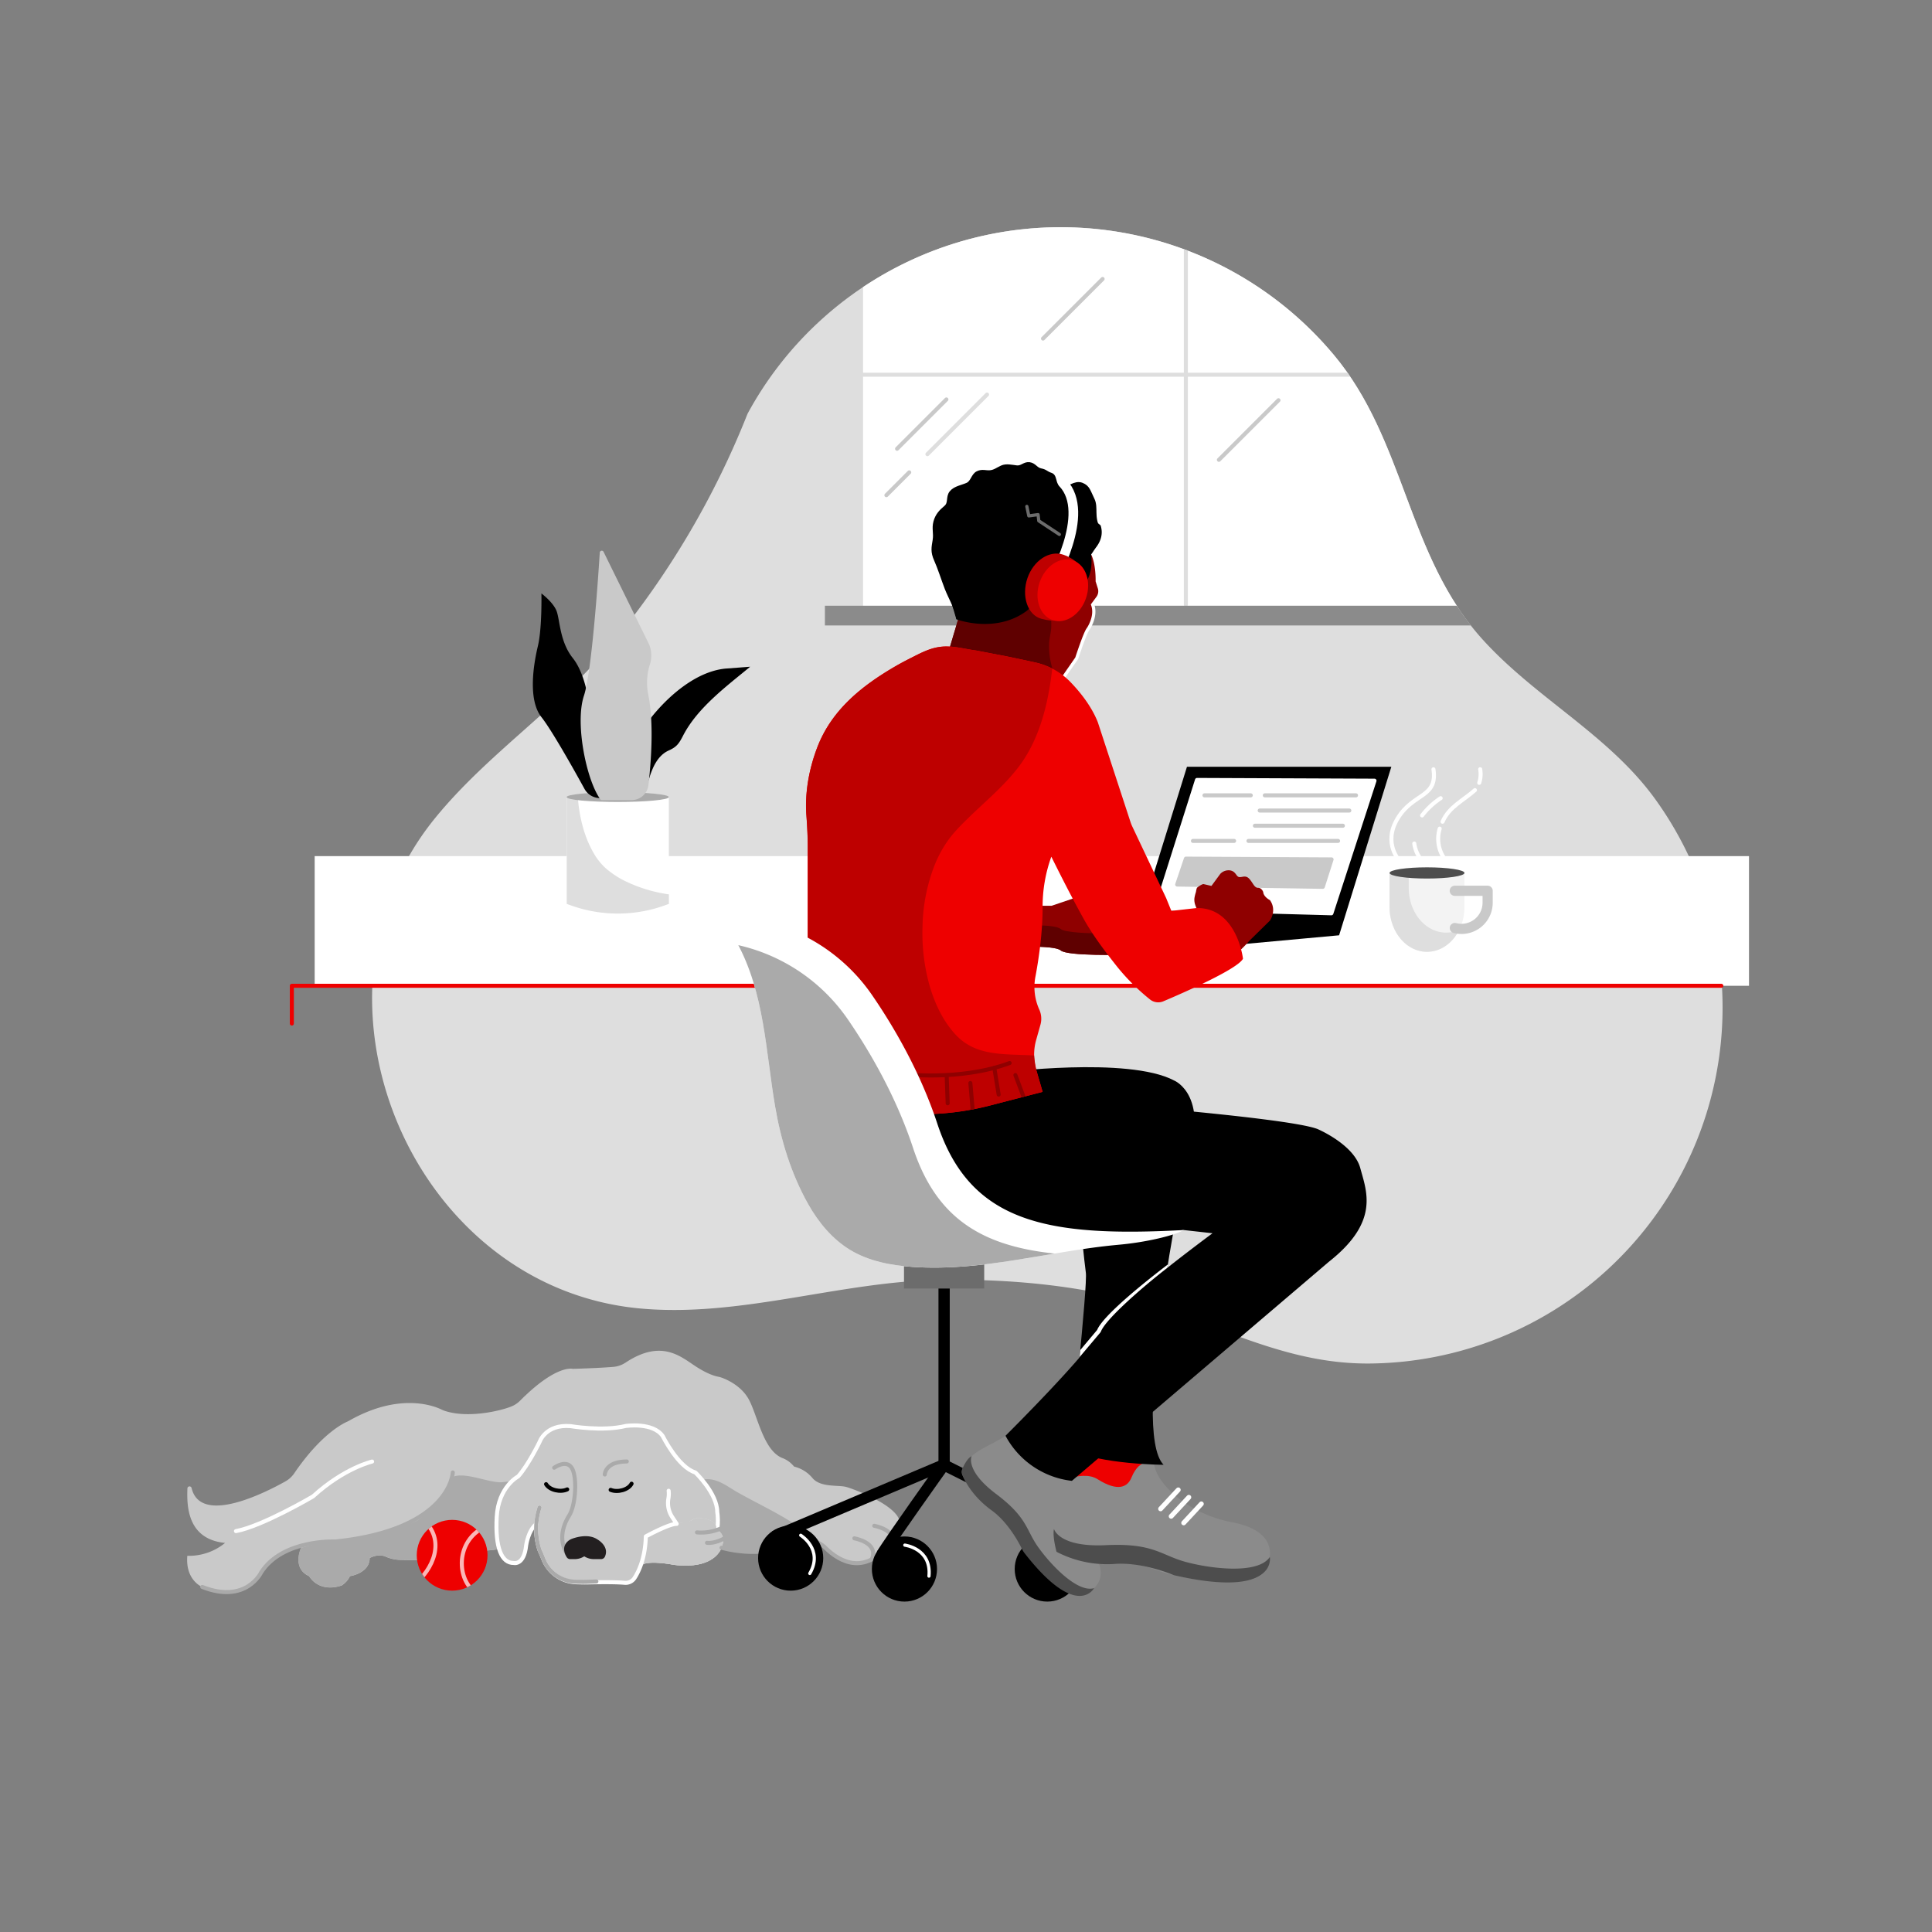 <svg xmlns="http://www.w3.org/2000/svg" xmlns:xlink="http://www.w3.org/1999/xlink" viewBox="0 0 1200 1200"><rect x="0" y="0" width="1200" height="1200" fill="#808080" stroke="none"/><defs><style>.cls-1,.cls-14,.cls-16,.cls-21,.cls-26,.cls-30,.cls-33,.cls-35,.cls-37,.cls-39,.cls-40,.cls-5,.cls-6,.cls-7,.cls-8{fill:none;}.cls-2{fill:#dedede;}.cls-25,.cls-3{fill:#c9c9c9;}.cls-17,.cls-4{fill:#aaa;}.cls-14,.cls-24,.cls-26,.cls-37,.cls-40,.cls-5{stroke:#fff;}.cls-12,.cls-14,.cls-16,.cls-17,.cls-18,.cls-19,.cls-21,.cls-24,.cls-25,.cls-30,.cls-33,.cls-35,.cls-37,.cls-39,.cls-40,.cls-5,.cls-6,.cls-8{stroke-linecap:round;}.cls-12,.cls-16,.cls-17,.cls-18,.cls-19,.cls-21,.cls-24,.cls-25,.cls-30,.cls-33,.cls-35,.cls-37,.cls-39,.cls-40,.cls-5,.cls-6{stroke-linejoin:round;}.cls-12,.cls-16,.cls-17,.cls-18,.cls-21,.cls-24,.cls-25,.cls-30,.cls-36,.cls-39,.cls-5,.cls-6{stroke-width:2.5px;}.cls-17,.cls-6{stroke:#aaa;}.cls-16,.cls-31,.cls-7{stroke:#000;}.cls-14,.cls-26,.cls-31,.cls-36,.cls-7,.cls-8{stroke-miterlimit:10;}.cls-7{stroke-width:7px;}.cls-19,.cls-21,.cls-36,.cls-8{stroke:#e00;}.cls-8{stroke-width:2.81px;}.cls-9{fill:#6c6c6c;}.cls-10,.cls-12,.cls-18,.cls-19,.cls-24{fill:#fff;}.cls-11{clip-path:url(#clip-path);}.cls-12{stroke:#dedede;}.cls-13{fill:#8b8b8b;}.cls-14,.cls-26,.cls-35{stroke-width:2px;}.cls-15{fill:#231f20;}.cls-18,.cls-25,.cls-33{stroke:#c9c9c9;}.cls-19{stroke-width:2.22px;}.cls-20{fill:#4d4d4d;}.cls-22{fill:#8f0000;}.cls-23{fill:#5f0000;}.cls-27,.cls-36{fill:#e00;}.cls-28{fill:#be0000;}.cls-29{clip-path:url(#clip-path-2);}.cls-30{stroke:#8f0000;}.cls-31{stroke-width:2.41px;}.cls-32{fill:#f3f3f3;}.cls-33{stroke-width:6.32px;}.cls-34{clip-path:url(#clip-path-3);}.cls-35{stroke:#6c6c6c;}.cls-37{stroke-width:6px;}.cls-38{clip-path:url(#clip-path-4);}.cls-39{stroke:#fab6b6;}.cls-40{stroke-width:3px;}</style><clipPath id="clip-path"><path class="cls-1" d="M986.23,453.73c-22.08-18.25-45.77-34.93-65.29-56.47-47.24-52.15-47.77-123.51-92.63-177a221.14,221.14,0,0,0-364,36.73,531,531,0,0,1-84.67,143.17c-32.82,39.63-77,68.14-109.47,108.07-89.84,110.46-15.18,291.05,127,304.45,62.6,5.9,124.49-16.81,187.07-17.74,46.45-.68,93.3,4,137.69,18.23,44,14.11,81.14,34.17,129,33.73A221.12,221.12,0,0,0,1028,496.24C1016.15,479.87,1001.58,466.42,986.23,453.73Z"/></clipPath><clipPath id="clip-path-2"><path class="cls-1" d="M693.46,492.47l-11.57-44C674.07,429,654.38,414,654.38,414q-15-3.5-30.18-6.55l-17.79-3.4c-6-.79-11.82-2.38-17.89-2.52-7.82-.18-13.71,2.56-20.51,6-3.88,1.95-7.75,3.93-11.51,6.1-21.38,12.37-40.12,27.47-48.95,50.78-5.09,13.45-7.72,27.92-6.65,42.27.48,6.51.82,13,.82,19.56V669.32S514,687.38,557.1,691.39a170.6,170.6,0,0,0,58.49-4.92l32-8.29-3.92-13.5a34.1,34.1,0,0,1-.09-18.74l2.69-9.6a13.81,13.81,0,0,0-.79-9.36,34.08,34.08,0,0,1-2.39-20.19c1.95-10.29,4.5-26.95,4.5-43.44,0-26.6,11.22-43.48,11.22-43.48Z"/></clipPath><clipPath id="clip-path-3"><path class="cls-1" d="M735.21,764c-85,4.58-132.69-4.57-153-66-10.67-32.36-27.14-60.37-40.34-79.63a112.8,112.8,0,0,0-88.6-49.07c-2.39-.09-3.74-.07-3.74-.07s-1.94-2.31,8.25,16.31c17,31.11,17.81,67.22,23.61,101.42,3.57,21.11,10,42.1,20.53,60.84,6.39,11.38,15,21.81,26.14,28.55,11.57,7,25.25,9.6,38.72,10.53,43.58,3,84.65-9.76,127.43-13.69a184.57,184.57,0,0,0,25.4-4C725.79,767.74,732,765.94,735.21,764Z"/></clipPath><clipPath id="clip-path-4"><circle class="cls-1" cx="280.83" cy="966" r="21.98"/></clipPath></defs><g id="container"><path class="cls-2" d="M986.23,453.73c-22.08-18.25-45.77-34.93-65.29-56.47-47.24-52.15-47.77-123.51-92.63-177a221.14,221.14,0,0,0-364,36.73,531,531,0,0,1-84.67,143.17c-32.82,39.63-77,68.14-109.47,108.07-89.84,110.46-15.18,291.05,127,304.45,62.6,5.9,124.49-16.81,187.07-17.74,46.45-.68,93.3,4,137.69,18.23,44,14.11,81.14,34.17,129,33.73A221.12,221.12,0,0,0,1028,496.24C1016.15,479.87,1001.58,466.42,986.23,453.73Z"/></g><g id="gfx"><path class="cls-3" d="M558.92,946.52c.66-10.77-28.38-21.59-33.26-22.94s-16,.47-21-5.52a21.37,21.37,0,0,0-11.41-7.13h0a22.6,22.6,0,0,0-2.52-2.55,17.38,17.38,0,0,0-4.87-2.81c-11.71-4.7-15.29-26.19-20.71-36.26-4.3-8-12.64-12-16.39-13.44a17.12,17.12,0,0,0-2.82-.8c-1.91-.37-6.74-1.72-14-6.51-9.22-6-21.17-16.94-43.4-2.21a16.36,16.36,0,0,1-7.67,2.65c-4.32.35-12.14.84-25.09,1.22,0,0-10.08-3-32.77,19.79a16,16,0,0,1-4.59,3.22c-5.3,2.49-27,8.23-42.43,3a16,16,0,0,1-1.76-.75c-4.2-2.06-25.84-10.94-57.25,6.87a14.21,14.21,0,0,1-1.51.76c-3,1.34-16.55,8.28-32.68,31.93a16.22,16.22,0,0,1-5.49,5.06c-12.2,6.85-52.8,27.6-58.32,4.08a1.31,1.31,0,0,0-2.57.29c-.44,11-.06,31.58,23.39,33.87a35.41,35.41,0,0,1-23.45,8c-1.33,15.28,9.31,19.41,9.31,19.41,27.27,10.75,36.58-9,36.58-9,6.05-9.47,16.14-14.3,25.35-16.75-.85,1.76-6.37,14.16,4.43,19,0,0,5.66,10.61,20.29,5.75,0,0,3.66-2.33,5-5.75,0,0,12.3-1.76,12.3-11.24,0,0,5.13-3.07,10.16-.8a23.41,23.41,0,0,0,9.06,1.93c11.1.34,32.92.19,38.8-5.87a96.17,96.17,0,0,0,22.48-.83h0c1.76,5.84,4.87,8.76,9.1,8.66,0,0,6.32,1.64,7.65-10.92,0,0,1.22-9.26,6.34-13.32h0a44.32,44.32,0,0,0,2,16.25s1.11,2.39,2.41,5.66A22.64,22.64,0,0,0,358,982.78l2.49.07c1.86.06,3.71.06,5.57,0,5-.11,16-.29,21.91.26a6.6,6.6,0,0,0,6.16-3,38.94,38.94,0,0,0,3.77-7.73v0c4.54-3.73,20.51-.49,20.51-.49,22.89,2.82,28.59-7.4,29.8-10.6l.3.06s23.1,7,41.18-2.09l18.84-.95a16.64,16.64,0,0,1,4.21,3c8.58,8.49,24,17.36,39.74-2.44l1.41,1.67a8.32,8.32,0,0,0,.72-4.51l.08-.1h-.1a5.94,5.94,0,0,0-.36-1.33l.46.33C559.84,952.79,558.92,946.52,558.92,946.52Z"/><path class="cls-4" d="M308.51,942.34c.62-11.78,5.61-18.68,9.29-22.21-1.85.07-3.7.23-5.54.46-7.69.94-23.2-6.66-31-3.28,0,0-5.82,14.81-11.91,19.24-3,2.18-5.77,4.65-8.76,6.85s-6.59,3.18-10,4.67a102.19,102.19,0,0,1-22.07,7.1c-8,1.48-17,2-25.07,2.71a89.47,89.47,0,0,0-16.55,3.58c-3,7.23-2,14.3,5.09,17.48,0,0,5.66,10.61,20.29,5.75,0,0,3.66-2.33,5-5.75,0,0,12.3-1.76,12.3-11.24,0,0,5.13-3.07,10.16-.8a23.41,23.41,0,0,0,9.06,1.93c11.1.34,32.92.19,38.8-5.87a96.17,96.17,0,0,0,22.48-.83h0C308.62,957.42,308.07,950.8,308.51,942.34Z"/><path class="cls-4" d="M397.85,972.4v0c4.54-3.73,20.51-.49,20.51-.49,22.89,2.82,28.59-7.4,29.8-10.6l.3.06s23.1,7,41.18-2.09l18.73-.95a97.92,97.92,0,0,0-17.55-13.43C480.22,938.3,468.89,933,458,926.84c-5.69-3.23-11.55-8.06-18.41-8.09a13.85,13.85,0,0,0-3.49.45c4,4.82,9.37,12.65,9.37,20,0,0,5.66,33.13-26.27,24.63"/><path class="cls-5" d="M333.14,946.55c-5.12,4.06-6.34,13.32-6.34,13.32-1.33,12.56-7.65,10.92-7.65,10.92-7.64.19-11.64-9.5-10.64-28.45s13.3-25.28,13.3-25.28c6.32-7,13.31-21.39,13.31-21.39s3.65-11.2,19.28-9.87c0,0,20,3.44,34.25-.11,0,0,17.08-2.55,23.06,6.43,0,0,9.53,19.29,20.18,22.45,0,0,13.61,13,13.61,24.6,0,0,5.66,33.13-26.27,24.63"/><path class="cls-2" d="M401.08,954.32s14.62-9.05,23.71-8.35a17.5,17.5,0,0,0,5-1.85,7.62,7.62,0,0,1,4.85-1.28c4.3.43,11,1.88,10.05,6.81,0,0,6.76,3,3.72,10.74,0,0-3,14.87-30.1,11.54,0,0-16-3.24-20.51.49C397.85,972.42,400.65,958.21,401.08,954.32Z"/><path class="cls-3" d="M397.85,972.42c4.54-3.73,20.51-.49,20.51-.49,27.05,3.33,30.1-11.54,30.1-11.54,3-7.77-3.72-10.74-3.72-10.74.91-4.93-5.75-6.38-10.05-6.81a7.62,7.62,0,0,0-4.85,1.28c-1.93,1.24-8.66,2-8.66,2s-1.38.32-4,.87-16.06,7.33-16.06,7.33"/><path class="cls-6" d="M530.65,955.49s15.3,2.55,10.89,12.9"/><path class="cls-6" d="M543,947.71s15.3,2.56,10.89,12.91"/><path class="cls-6" d="M448.16,961.33s24.66,7.43,42.94-2.79c0,0,12.61-6,21.59,2.85s25.49,18.22,41.95-5.38"/><path class="cls-7" d="M547.74,965.44c4-7.08,38.66-55.63,38.66-55.63V773.17"/><polyline class="cls-7" points="675.2 954.32 586.18 909.81 480.98 954.32"/><circle cx="561.77" cy="974.55" r="20.23"/><circle cx="650.48" cy="974.55" r="20.23"/><circle cx="491.1" cy="967.76" r="20.23"/><path class="cls-8" d="M670.71,949s15.91,5.36,10.82,21.83"/><rect class="cls-9" x="561.49" y="781.05" width="49.82" height="19.29"/><rect class="cls-10" x="195.45" y="531.75" width="890.88" height="80.54"/><g class="cls-11"><rect class="cls-10" x="536.06" y="124.74" width="417.91" height="252.02"/><line class="cls-12" x1="736.56" y1="126.07" x2="736.56" y2="375.57"/><rect class="cls-13" x="512.36" y="376.22" width="468.22" height="12.27"/><line class="cls-12" x1="536.06" y1="232.73" x2="953.97" y2="232.73"/></g><path class="cls-5" d="M335.12,936.35a42.49,42.49,0,0,0,0,26.45s1.11,2.39,2.41,5.66A22.64,22.64,0,0,0,358,982.78l2.49.07c1.86.06,3.71.06,5.57,0,5-.11,16-.29,21.91.26a6.6,6.6,0,0,0,6.16-3c2.77-4.3,6.66-12.64,7-25.81,0,0,14.51-7.93,19.17-7.8l-2.86-4.35a15.87,15.87,0,0,1-2.27-11.46,16.71,16.71,0,0,0,.14-4.75"/><path class="cls-6" d="M344.21,911.63s7.31-5.32,10.86,0,2.66,23.06-1.55,29.71-7.1,16.65,0,25.73"/><path class="cls-14" d="M562,959.71s16.66,2.07,15,19.23"/><path class="cls-14" d="M497.34,953.59s14.29,8.8,5.64,23.71"/><path class="cls-5" d="M146.56,951c16.3-3,47.89-21.58,47.89-21.58,19.29-17.63,36.67-21.62,36.67-21.62"/><path class="cls-6" d="M281.24,914.57s-1.33,35.39-72.82,42.88c0,0-32.92-1.62-46.23,19.23,0,0-9.31,19.75-36.58,9"/><path class="cls-6" d="M375.63,915.84s.22-8.09,13.69-8.09"/><path class="cls-15" d="M352,967.19c-1.26-2-3.12-6.28.52-9.73a8.73,8.73,0,0,1,3.11-1.83c3.07-1.07,10.23-3,15.52.58,0,0,7.49,4.21,4.58,10.66a2.6,2.6,0,0,1-2.37,1.52h-4.54a11,11,0,0,1-5.93-1.73h0l-.37.22a11,11,0,0,1-5.58,1.51h-2.75A2.58,2.58,0,0,1,352,967.19Z"/><path class="cls-16" d="M339.18,921.84c2.22,3.73,8.94,5.21,13.12,3.25"/><path class="cls-16" d="M392.28,921.55c-2,3.83-8.7,5.6-13,3.83"/><path class="cls-17" d="M447.29,949.53a30.38,30.38,0,0,1-14.39,2.26"/><path class="cls-17" d="M449.41,955.75s-5.5,3.1-10.29,2.51"/><line class="cls-18" x1="587.83" y1="248.1" x2="557.19" y2="278.74"/><line class="cls-12" x1="613.07" y1="245.05" x2="576.04" y2="282.08"/><line class="cls-18" x1="684.85" y1="173.27" x2="647.83" y2="210.29"/><line class="cls-18" x1="794.1" y1="248.59" x2="757.08" y2="285.61"/><line class="cls-18" x1="564.74" y1="293.38" x2="550.55" y2="307.57"/><path class="cls-13" d="M675.87,960.08c-14.36-17.42-13.67-39.06-9-47.5,1.1-2,.44-4.68,3.38-7.63s-28.91-27.54-33-23.5a79.82,79.82,0,0,1-19.56,14.4c-10.43,5.31-16.11,8.4-19.62,15.94a5.81,5.81,0,0,0,0,4.91,55.57,55.57,0,0,0,18,21.56c14.27,10.07,11.28,15.39,25.78,31.31s25.85,24.07,32.86,20.32S690.23,977.5,675.87,960.08Z"/><path class="cls-19" d="M652.83,865.86s11.61,21,31.15,28.47c0,0-11,9.54-17.12,17.25,0,0-2.05-8.75-13-3-4.36,2.31-9.93,1.55-13.8-10.42-1.84-5.67-7.82-8-9.59-9.46C630.51,888.74,647.75,872.19,652.83,865.86Z"/><path class="cls-20" d="M603.49,904.42s-4.25,8.85,15.19,23.49,18.44,22,25.87,32.63,24.44,29,35,25.88c0,0-10.65,20.18-43.38-22a12.44,12.44,0,0,1-1.25-2c-1.81-3.76-8.64-16.82-18.85-24.17-11.08-8-16.38-17.21-18.57-22.66a3.57,3.57,0,0,1,0-2.67C598.43,910.62,600.58,906,603.49,904.42Z"/><polyline class="cls-21" points="181.26 635.74 181.26 612.29 1069.15 612.29"/><path class="cls-22" d="M630.55,562.58h22.64l15.25-5.16L698.58,593s-35.58,1-39.79-2.71-34.08-1.9-34.08-1.9Z"/><path class="cls-23" d="M658.79,577c-3.38-3-23.34-2.38-31-2l-3,13.44s29.87-1.77,34.08,1.9S698.58,593,698.58,593l-11.16-13.18C676.6,579.78,661.45,579.3,658.79,577Z"/><polygon points="737.25 476.24 709.31 566.16 712.56 583.11 762.78 587.26 831.74 580.93 864.19 476.24 737.25 476.24"/><polygon class="cls-24" points="743.48 484.44 853.73 484.9 826.95 567.26 718.21 564.26 743.48 484.44"/><line class="cls-25" x1="842.25" y1="494" x2="785.58" y2="494"/><line class="cls-25" x1="776.89" y1="494" x2="748.1" y2="494"/><line class="cls-25" x1="838.09" y1="503.44" x2="782.42" y2="503.44"/><line class="cls-25" x1="834.1" y1="512.87" x2="779.43" y2="512.87"/><line class="cls-25" x1="831.11" y1="522.31" x2="775.44" y2="522.31"/><line class="cls-25" x1="766.53" y1="522.31" x2="740.96" y2="522.31"/><polygon class="cls-25" points="827.07 533.79 736.6 533.31 731.16 549.41 821.62 550.83 827.07 533.79"/><path class="cls-22" d="M595.61,383.11l-7,23.53,70.19,16.59,10-14.41s5.1-15.74,7.09-18.17c0,0,5.44-7.76,2.78-15.08l3.16-4.27a6.89,6.89,0,0,0,1-6.18l-1.31-4.18s.55-18.76-7.43-21.58l-70.5,15.37Z"/><path class="cls-26" d="M658.79,423.23l10-14.41s5.1-15.74,7.09-18.17c0,0,5.44-7.76,2.78-15.08l3.16-4.27a6.89,6.89,0,0,0,1-6.18l-1.31-4.18s.55-18.76-7.43-21.58"/><path class="cls-23" d="M652.35,409.81a48,48,0,0,1-.74-9.87c.11-3.5,1.2-6.88,1.34-10.38a55.36,55.36,0,0,0-2.79-19.06,88.79,88.79,0,0,0-11.9-23.33l-34.67,7.56-8,28.38-7,23.53,67.55,16A72.38,72.38,0,0,1,652.35,409.81Z"/><path class="cls-13" d="M764.94,945.43c-26.82-5.09-45.68-23.42-47.88-34.87-.52-2.7-.42-7,0-12s-50.19-3.24-50.9,3.7c-1.06,10.38-1.32,19.91-5,28.51-6.17,14.34-9.06,21.7-4.94,33.1a65.61,65.61,0,0,0,36.24,7.55c21.06-1.67,22.39,5.58,48.17,9.16S783.29,983,786.9,974,791.76,950.52,764.94,945.43Z"/><path class="cls-27" d="M668.68,878.91s14.63,13.23,38.57,5.07c0,0,9.43,13.34,9.74,25.2,0,0-8.6-5.17-14.26,8.65-2.27,5.52-8,9.12-20.89,1-6.09-3.86-13.44-1.39-16.22-1.38C665.62,917.44,668.85,888.73,668.68,878.91Z"/><path class="cls-20" d="M654.64,949.65s2.9,11.51,32.28,10.08,34.11,6.16,49.27,10.34,45.16,8.1,52.52-3c0,0,5,26-59.54,11.33,0,0-18.84-8.28-36.69-7a68.1,68.1,0,0,1-36.24-7.55S653.59,954.34,654.64,949.65Z"/><path d="M621.62,666.22s79-10.2,107.59,4.87c0,0,23.67,9.31,6.82,56.31,0,0-34.14,161.3-13.3,182.41,0,0-39.33-.17-58-9.49,0,0,11-102.86,9.69-110,0,0-6.22-47.44-3.78-70.49l-56.07-21.29Z"/><path d="M647.59,678.18,660,683.45s138.78,10.26,158.29,17.79c0,0,22.61,9.55,26.6,24.28s12,33.36-19.51,58.19L665.77,919.78a53.55,53.55,0,0,1-41.23-28s53.48-53.12,58-65.09S753.12,766,753.12,766l-17.91-2s-175.36,22.38-195.56,6-55.55-70.06-30.78-105.53Z"/><path class="cls-22" d="M650.11,524.7a302.88,302.88,0,0,0,23.14,38.77l17.44,24.8a106.76,106.76,0,0,0,26.74,26.51s8.64,2.88,16.18-2c0,0,24.83-8.43,42.34-28.38l12.86-12.64s4.44-6.24,0-12.65c0,0-4-2-4.21-5.08,0,0-.89-2.61-3.21-2.61s-3-2.82-5.32-5.45-4.33-1-6.32-1.2-2-3.49-5.66-4.15a7.08,7.08,0,0,0-6.15,2.16l-5.49,7.48-5-1.16c-1.67.33-4,2.32-4,2.32a11.47,11.47,0,0,0-.62,2.58,24.84,24.84,0,0,0-.91,3.59c-.57,3.95,1.62,7,3.19,10.41,0,0-10,.16-18.62,4,0,0-27.83-61.34-36-68.58Z"/><path class="cls-27" d="M743.27,564l-15.72,1.77-3.25-8-21-44.38a23.69,23.69,0,0,1-1.13-2.82l-20.3-62C677.94,438.65,671,430,665,423.76a43.36,43.36,0,0,0-22-12.29q-9.4-2.07-18.83-4l-17.79-3.4c-6-.79-11.82-2.38-17.89-2.52-7.82-.18-13.71,2.56-20.51,6-3.88,1.95-7.75,3.93-11.51,6.1-21.38,12.37-40.12,27.47-48.95,50.78-5.09,13.45-7.72,27.92-6.65,42.27.48,6.51.82,13,.82,19.56V669.32S514,687.38,557.1,691.39a170.62,170.62,0,0,0,58.49-4.92l32-8.29-3.92-13.5a34.14,34.14,0,0,1-.09-18.75l2.69-9.58a13.83,13.83,0,0,0-.79-9.37,34.08,34.08,0,0,1-2.39-20.19c1.95-10.29,4.5-26.95,4.5-43.44A91.1,91.1,0,0,1,653,532.12c6.11,12.25,12.22,24.39,19.82,38.13,5.82,10.52,13,20,21.11,30.26a134,134,0,0,0,20.27,20.2,8.17,8.17,0,0,0,8.34,1.23c12.18-5.16,46-19.92,49.5-26.44C772.07,595.5,768.34,563.64,743.27,564Z"/><path class="cls-28" d="M642.31,655.6c-18.31-1.14-36.07.88-48.93-13.14-7.85-8.57-12.9-19.45-16.08-30.54A120.43,120.43,0,0,1,573,575.44a110.38,110.38,0,0,1,7.15-37.19,75,75,0,0,1,8.28-15.7c3.8-5.43,8.54-10.15,13.28-14.76,10.48-10.18,21.87-19.59,30.8-31.24,9.26-12.08,14.59-26.51,17.83-41.28a196.8,196.8,0,0,0,3.22-20,44,44,0,0,0-10.51-3.8q-9.4-2.07-18.83-4l-17.79-3.4c-6-.79-11.82-2.38-17.89-2.52-7.82-.18-13.71,2.56-20.51,6-3.88,1.95-7.75,3.93-11.51,6.1-21.38,12.37-40.12,27.47-48.95,50.78-5.09,13.45-7.72,27.92-6.65,42.27.48,6.51.82,13,.82,19.56V669.32S514,687.38,557.1,691.39a170.62,170.62,0,0,0,58.49-4.92l32-8.29-3.92-13.5A73.55,73.55,0,0,1,642.31,655.6Z"/><g class="cls-29"><line class="cls-30" x1="630.68" y1="667.74" x2="635.67" y2="681.06"/><line class="cls-30" x1="602.71" y1="672.68" x2="604.14" y2="689.44"/></g><path class="cls-30" d="M559.8,667s35.83,4.84,67.31-6.73"/><path class="cls-10" d="M735.21,764c-85,4.58-132.69-4.57-153-66-10.67-32.36-27.14-60.37-40.34-79.63a112.8,112.8,0,0,0-88.6-49.07c-2.39-.09-3.74-.07-3.74-.07s-1.94-2.31,8.25,16.31c17,31.11,17.81,67.22,23.61,101.42,3.57,21.11,10,42.1,20.53,60.84,6.39,11.38,15,21.81,26.14,28.55,11.57,7,25.25,9.6,38.72,10.53,43.58,3,84.65-9.76,127.43-13.69a184.57,184.57,0,0,0,25.4-4C725.79,767.74,732,765.94,735.21,764Z"/><path class="cls-31" d="M595,383.71s22.73,8.36,41.24-4.71a14.87,14.87,0,0,0,4.07-4.33c3.28-5.33,13.5-18.75,29-9.74,0,0,9.63-4.46,7-22.19,0,0,9.07-6.52,6.24-15.73L660.2,308.65c-17.33-14.25-42.75-13.77-59,1.7-.39.37-.79.76-1.18,1.16l-1.47,2.29a66.77,66.77,0,0,0-8.84,20.88h0a71,71,0,0,0-.82,28.31Z"/><path class="cls-32" d="M886.35,542.2H863.09v21.24c0,15.32,10.41,27.74,23.26,27.74h0c12.84,0,23.26-12.42,23.26-27.74V542.2Z"/><path class="cls-2" d="M898.26,579.27h0c-12.85,0-23.26-12.42-23.26-27.74V542.2H863.09v21.24c0,15.32,10.41,27.74,23.26,27.74h0c8.53,0,16-5.48,20-13.65A20,20,0,0,1,898.26,579.27Z"/><ellipse class="cls-20" cx="886.35" cy="542.2" rx="23.26" ry="3.48"/><path class="cls-10" d="M415.43,495.09v66.29a86.25,86.25,0,0,1-63.48,0V495.09"/><path class="cls-2" d="M388.25,547.23a56.26,56.26,0,0,1-12-7.92,38,38,0,0,1-7.67-9.71c-4.73-8.2-7.45-17.58-8.85-26.9-.38-2.5-.66-5.05-.84-7.61H352v66.29a86.25,86.25,0,0,0,63.48,0v-5.86A91.38,91.38,0,0,1,388.25,547.23Z"/><ellipse class="cls-4" cx="383.69" cy="495.09" rx="31.74" ry="3.03"/><path class="cls-33" d="M903.6,553.28H924v7.43a16.25,16.25,0,0,1-20.37,15.71h0"/><path d="M336.28,368.59s.49,21.54-2.21,32.8-6.29,33.28,2.24,44.05c6.52,8.23,20.51,33.23,26.74,44.57a11,11,0,0,0,9.63,5.69h8.9s-16.42-34.11-15.44-45.61-2.37-31.33-10.37-41.36-8-23.25-9.95-28.88S336.28,368.59,336.28,368.59Z"/><path d="M383.84,487.06s9-14.23,9.78-22.61,27.46-46.17,56.82-49.16l15.5-1.17c-14.76,12.2-32.73,25.47-41.68,42.82-2.57,5-4,7-8.87,9.19-4.49,2-7.41,5.88-9.5,10.22a49,49,0,0,0-2.62,7,14.86,14.86,0,0,1-16.18,10.51l-6.51-.87Z"/><path class="cls-25" d="M373.77,343.3s-4.34,72.46-9.89,89.22,1.58,51.58,10,63.18H392.3a9.25,9.25,0,0,0,9.2-8.18c1.49-12.69,3.57-37.51,0-55.43a38.58,38.58,0,0,1,.77-19.15,17.27,17.27,0,0,0-.21-12.13Z"/><g class="cls-34"><path class="cls-4" d="M704.58,784.26c6.14-1.45,12.34-3.25,15.56-5.2-85,4.58-132.69-4.57-153-66-10.67-32.36-27.14-60.37-40.34-79.63a112.82,112.82,0,0,0-88.6-49.07c-2.39-.09-3.75-.07-3.75-.07s-1.27,121-3.6,123S477.11,815,477.11,815L691.34,831.6l28.8-52.54"/></g><path class="cls-31" d="M669.53,350.89c5.54-2.79,15.27-17.54,12.61-22.51-4-7.4-1-13.1-3.5-18.16s-2.76-7.61-6.66-9.19c-4.32-1.75-8.38,2.83-11.76,2.57-6.61-.49-4.08-7.64-7.38-8.72s-3.23-2.17-6.35-2.77-4-3.45-7.11-3.84-4.67,2.33-7.82,2-6.47-1.27-9.28,0-4.37,2.7-7.19,3-5-.91-7.9.55-3.12,5.72-6.32,7.18-7.62,2-10,4.89-.39,6.65-3.48,9.24-5.33,4.95-6.44,9.07.25,6.9-.47,11.36-1.41,7.09.86,12.15,4.4,11.89,6.6,17.63,6.58,12.81,7.3,19.11"/><polyline class="cls-35" points="657.99 331.94 645.21 323.51 644.77 319.64 639.01 320.42 637.79 314.54"/><path class="cls-36" d="M669.32,364.93v6.29a1,1,0,0,1-1.51.94L665.37,371a2.67,2.67,0,0,1-1.49-2.19l-.52-6.73Z"/><path class="cls-37" d="M652.84,362.05s25.46-43.12,7.32-62.07"/><path class="cls-28" d="M672.76,369.42c-5.66,10.15-9.08,19.46-25.94,14.92-8.71-2.35-12.43-14.19-8.68-25.19s13.71-17.54,22.26-14.63S680,356.51,672.76,369.42Z"/><ellipse class="cls-27" cx="660.16" cy="366.66" rx="19.58" ry="15.22" transform="translate(100.11 873.21) rotate(-71.18)"/><line class="cls-30" x1="617.59" y1="663.29" x2="620.29" y2="679.87"/><line class="cls-30" x1="588" y1="668.25" x2="588.62" y2="685.28"/><circle class="cls-27" cx="280.83" cy="966" r="21.98"/><g class="cls-38"><path class="cls-39" d="M299.72,949.12c-17.5,9.48-16,34-2.6,41.19"/><path class="cls-39" d="M262.26,943.55c15.34,12.67,6.65,31.67-5.38,40.92"/></g><line class="cls-40" x1="731.84" y1="925.38" x2="720.86" y2="937.18"/><line class="cls-40" x1="738.41" y1="929.99" x2="727.43" y2="941.8"/><line class="cls-40" x1="746.18" y1="934.08" x2="735.21" y2="945.89"/><path class="cls-6" d="M335.12,936.35a42.49,42.49,0,0,0,0,26.45s1.11,2.39,2.41,5.66a22.08,22.08,0,0,0,20.24,14l4.32.09c1.86,0,6.46-.23,8.32-.27"/><path class="cls-5" d="M869.74,535.19s-11.31-11.08-1.55-27,24.81-12.64,22.16-30.37"/><path class="cls-5" d="M883.3,506.48a46.81,46.81,0,0,1,11.52-10.71"/><path class="cls-5" d="M883.75,535.19a20.71,20.71,0,0,1-5.32-11.27"/><path class="cls-5" d="M918.77,486.24a17.46,17.46,0,0,0,.6-8.46"/><path class="cls-5" d="M896,510.39c4-9.27,13-13.27,20.11-19.63"/><path class="cls-5" d="M898.76,535.19c-5.15-5.36-6.67-13.51-4.54-20.52"/><path class="cls-10" d="M681.45,826.07,671,838.51l-.42,4.38,12.94-15.36a1.25,1.25,0,0,0,.22-.37c3-7.95,26.9-28.56,41.33-39.69l.34-2.12C711.2,796.19,685.17,817,681.45,826.07Z"/></g></svg>